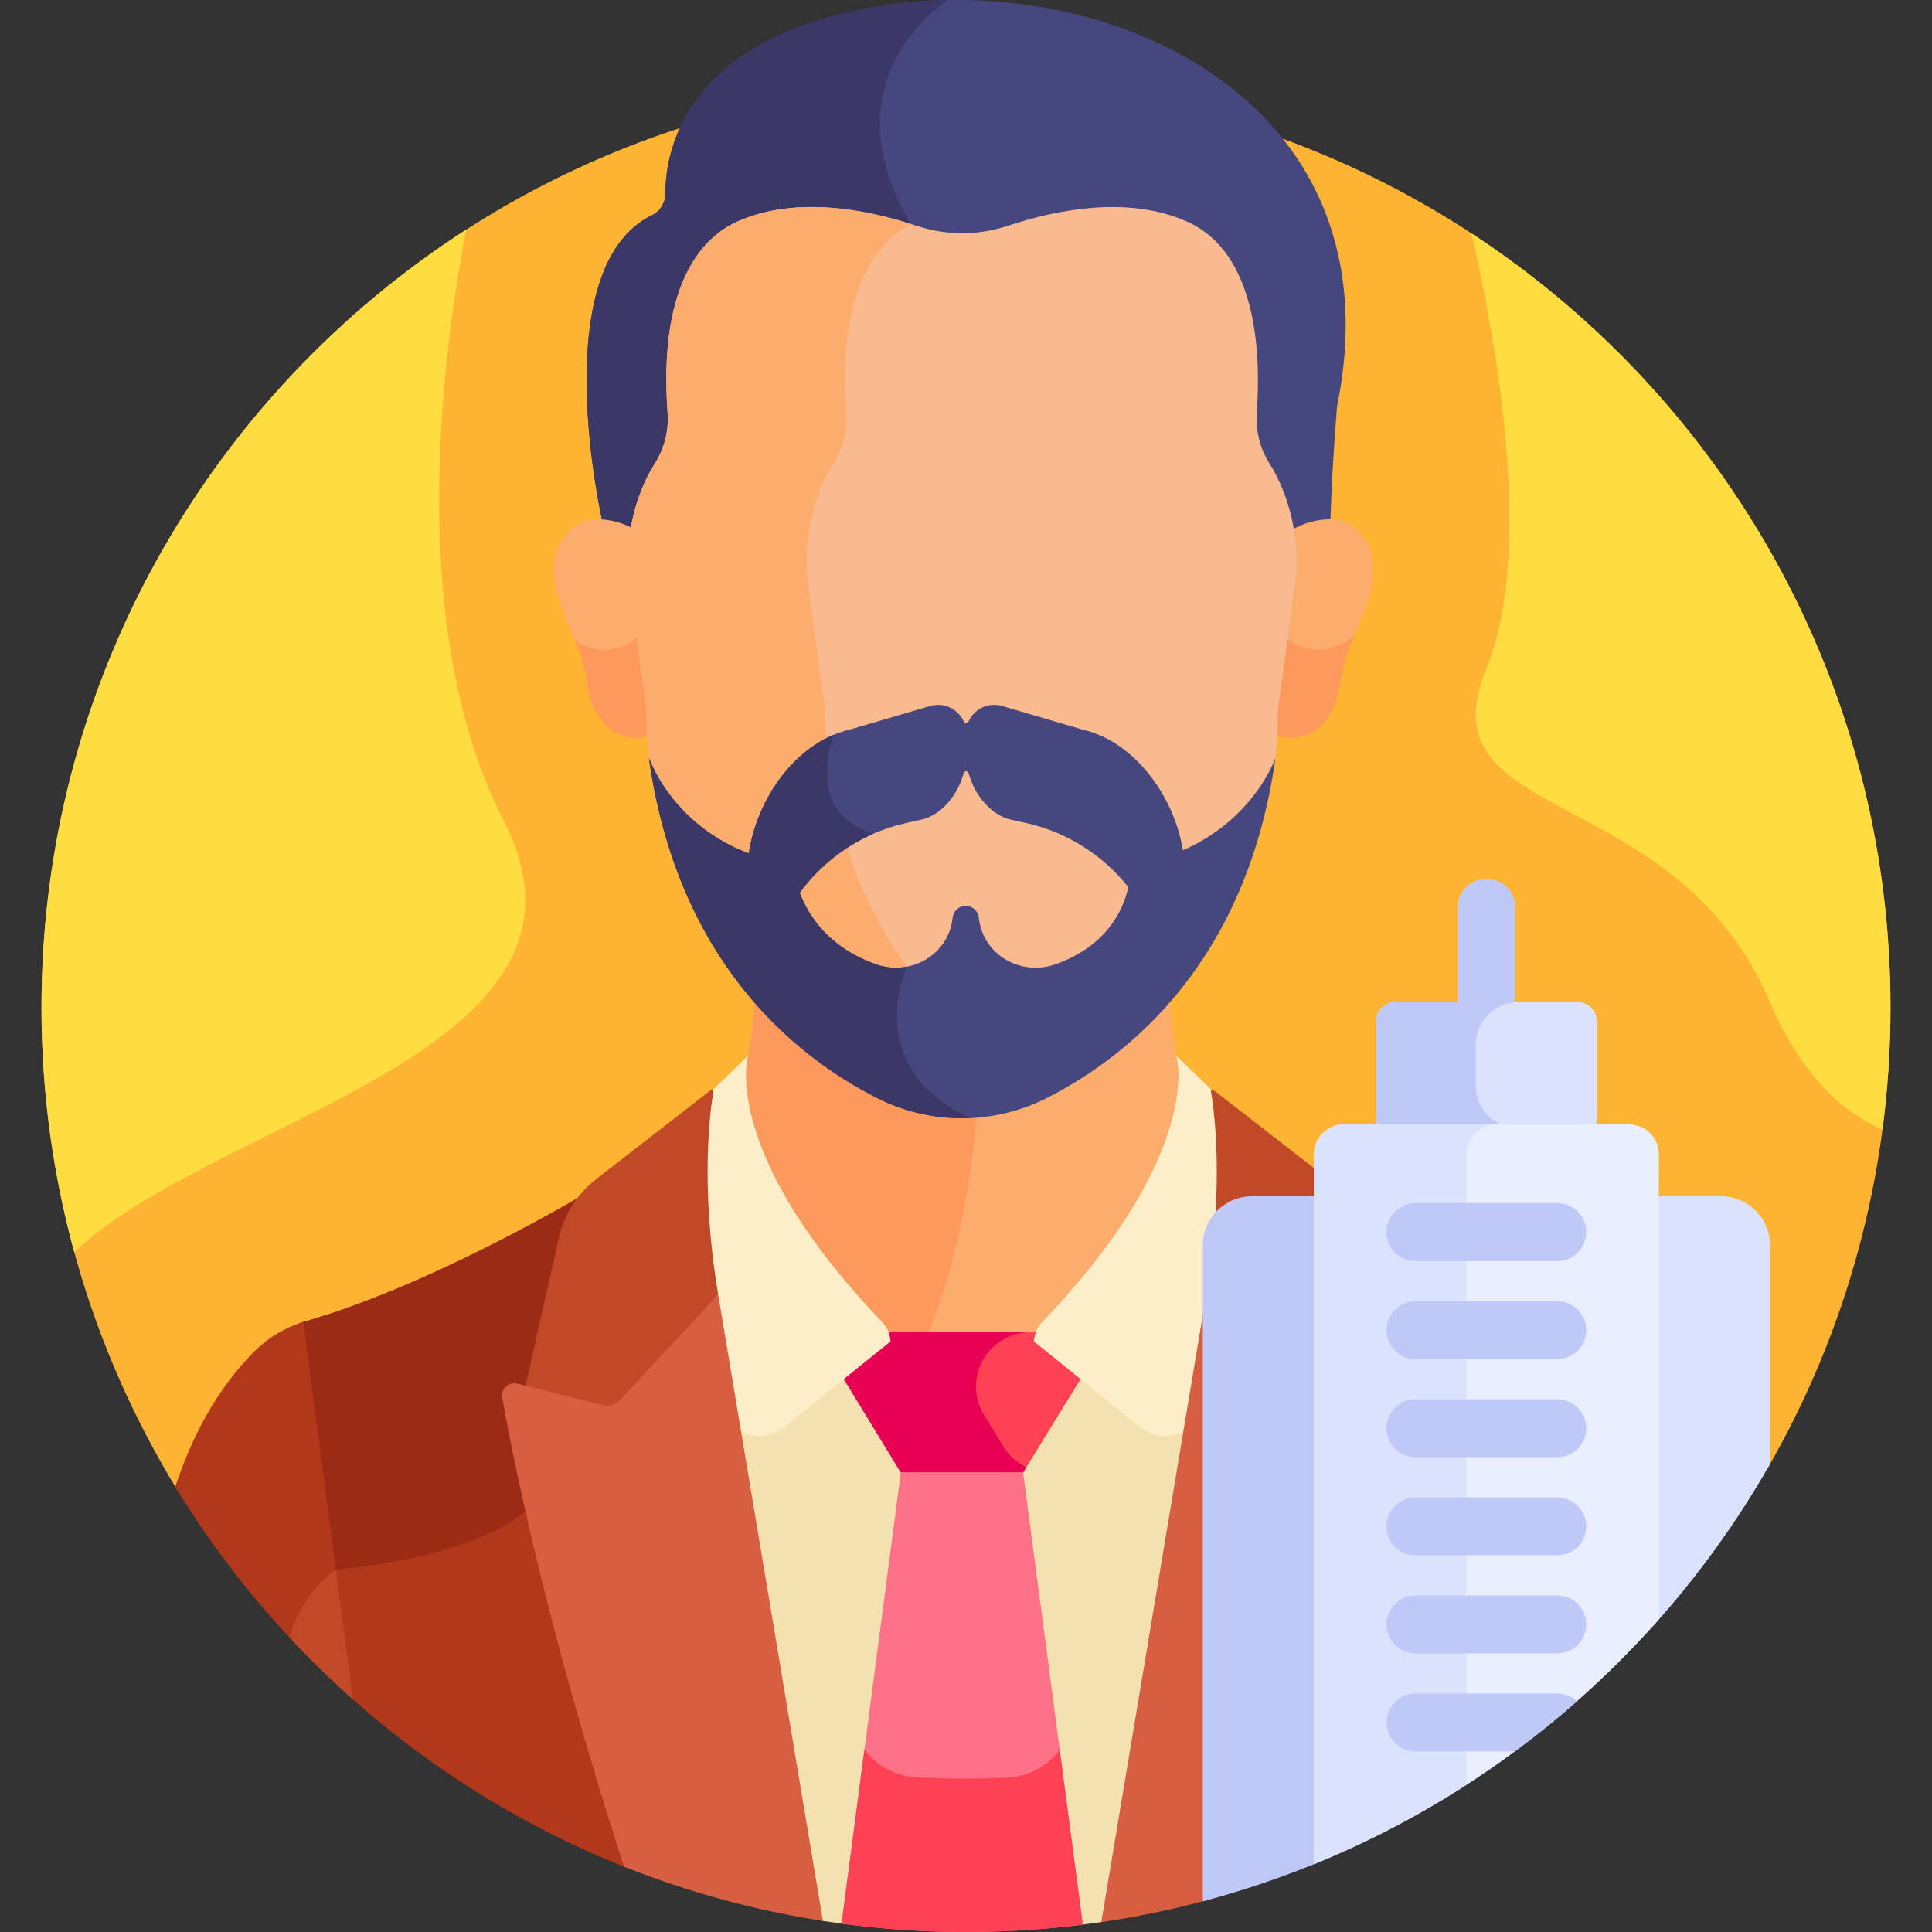 <svg id="Layer_1" enable-background="new 0 0 512 512" height="512" viewBox="0 0 512 512" width="512" xmlns="http://www.w3.org/2000/svg"><rect x="0" y="0" width="512" height="512" fill="#333333" stroke="none"/><g><path d="m468.503 389.012c20.672-35.926 32.496-77.587 32.496-122.011 0-135.309-109.69-244.999-244.999-244.999s-244.999 109.69-244.999 244.999c0 46.923 13.201 90.759 36.077 128.015z" fill="#ffb332"/><g><path d="m393.911 273.259c-4.239 0-7.675-3.436-7.675-7.675v-25.058c0-4.239 3.436-7.675 7.675-7.675s7.675 3.436 7.675 7.675v25.058c0 4.239-3.437 7.675-7.675 7.675z" fill="#bec9f7"/></g><path d="m423.148 298.998v-28.364c0-2.789-2.261-5.05-5.05-5.05h-48.375c-2.789 0-5.05 2.261-5.05 5.05v28.364z" fill="#dae2fe"/><path d="m423.148 298.998v-28.364c0-2.789-2.261-5.05-5.05-5.05h-48.375c-2.789 0-5.05 2.261-5.05 5.05v28.364z" fill="#dae2fe"/><path d="m391.132 287.83v-11.078c0-6.168 5-11.168 11.168-11.168h-32.577c-2.789 0-5.05 2.261-5.05 5.05v28.364h37.627c-6.168 0-11.168-5-11.168-11.168z" fill="#bec9f7"/><path d="m231.678 350.897c8.127 8.473-7.984 16.703.953 24.913 17.73 15.512 21.819 19.001 22.363 19.614.54-.611 4.742-4.197 22.362-19.614 2.659-2.442 3.461-6.308 1.996-9.607-1.779-4.773-4.14-7.099-3.175-11.316.621-2.786 2.338-4.191 4.228-6.199 11.89-12.684 24.585-28.744 30.527-45.009l.001-.001c2.155-5.896 3.153-10.604 3.556-14.231-3.16-7.042-4.397-20.445-4.662-28.13-15.512 18.068-33.069 29.83-56.863 29.097-21.995-.672-38.376-12.283-52.812-29.097-.242 7.025-1.041 15.549-3.096 23.647-.417 1.641-.993 3.222-1.694 4.741 1.182 11.233 8.011 31.683 36.316 61.192z" fill="#fcad6d"/><path d="m252.964 290.414c-21.995-.672-38.376-12.283-52.812-29.097-.242 7.025-1.041 15.549-3.096 23.647-.417 1.641-.993 3.222-1.694 4.741 1.182 11.232 8.011 31.683 36.316 61.192 8.127 8.473-7.984 16.703.953 24.913.258.226.503.44.755.661 17.055-23.64 23.759-56.557 25.893-86.164-2.056.134-4.159.173-6.315.107z" fill="#fd995b"/><path d="m218.03 509.058c1.665.26 3.338.5 5.014.726l36.367.157v-113.768c0-2.26-.947-4.416-2.611-5.945l-22.131-15.948c-2.553-2.345-3.323-6.057-1.916-9.224l2.579-5.802c1.338-3.008.7-6.518-1.579-8.894-40.5-42.223-36.355-67.423-35.564-70.507l-9.093 8.822-4.787 7.824c-5.608 21.508-5.071 39.869-5.071 57.03v142.146z" fill="#f4e1b0"/><path d="m325.679 296.497-4.787-7.824-9.093-8.822c.792 3.084 4.935 28.285-35.564 70.507-2.279 2.376-2.916 5.886-1.579 8.894l2.579 5.802c1.407 3.167.637 6.88-1.916 9.224l-22.132 15.948c-1.664 1.529-2.611 3.685-2.611 5.945v113.73l36.236.157c1.694-.214 3.384-.439 5.067-.687l38.871-11.885v-143.959c.001-17.161.538-35.522-5.071-57.03z" fill="#f4e1b0"/><g><path d="m236.649 1.143c-55.074 7.504-60.309 38.73-60.333 50.186-.005 2.403-1.336 4.629-3.496 5.68-28.648 13.936-13.202 81.103-13.202 81.103 2.877.192 5.888 1.357 8.134 2.445.55-3.423 1.447-6.792 2.715-10.049.966-2.482 2.174-4.989 3.684-7.358 2.62-4.11 3.813-8.959 3.457-13.806-1.03-14.012-.534-41.623 17.962-49.945 15.669-7.051 34.89-2.968 47.148 1.108 7.96 2.647 16.583 2.647 24.544 0 12.258-4.076 31.479-8.159 47.148-1.108 18.443 8.299 18.989 35.776 17.971 49.825-.354 4.885.807 9.784 3.447 13.925 1.559 2.445 2.796 5.038 3.777 7.598 1.22 3.183 2.087 6.471 2.624 9.81 2.831-1.371 6.877-2.865 10.339-2.376.424-14.687 1.779-30.52 1.779-30.52 16.321-79.935-58.398-114.597-117.698-106.518z" fill="#47477f"/></g><path d="m241.9 60.245c-.163-.292-.316-.584-.489-.875-23.007-38.793 9.481-59.066 9.481-59.066l-.347-.263c-4.691.115-9.339.481-13.896 1.102-55.074 7.504-60.309 38.729-60.333 50.186-.005 2.403-1.336 4.629-3.496 5.68-28.648 13.936-13.202 81.103-13.202 81.103 2.877.192 5.888 1.357 8.134 2.445.55-3.423 1.448-6.792 2.715-10.049.966-2.482 2.174-4.989 3.684-7.358 2.62-4.11 3.813-8.959 3.457-13.806-1.03-14.012-.534-41.623 17.962-49.945 15.332-6.899 34.048-3.138 46.33.846z" fill="#3b3868"/><path d="m359.146 139.848c-4.289-3.931-12.834-1.939-16.528.469.809 5.04.855 10.196.156 15.288l-4.36 31.752c0 2.56-.081 5.071-.229 7.538 10.631 3.206 15.911-6.337 16.801-12.887.383-2.82 1.009-5.599 1.877-8.31 2.829-8.831 13.03-24.001 2.283-33.85z" fill="#fcad6d"/><g><path d="m349.422 172.179c-3.23 0-6.194-1.145-8.506-3.051l-2.503 18.23c0 2.56-.081 5.071-.229 7.538 10.631 3.206 15.911-6.337 16.801-12.887.383-2.82 1.009-5.599 1.877-8.31.539-1.685 1.348-3.601 2.227-5.666-2.435 2.55-5.861 4.146-9.667 4.146z" fill="#fd995b"/></g><path d="m151.61 139.848c4.29-3.931 12.834-1.939 16.528.469-.809 5.04-.855 10.196-.156 15.288l4.36 31.752c0 2.56.081 5.071.229 7.538-10.631 3.206-15.911-6.337-16.801-12.887-.383-2.82-1.009-5.599-1.878-8.31-2.827-8.831-13.029-24.001-2.282-33.85z" fill="#fcad6d"/><g><path d="m169.709 168.182c-2.427 2.465-5.799 3.997-9.532 3.997-2.932 0-5.634-.954-7.839-2.552.611 1.46 1.157 2.83 1.554 4.072.868 2.711 1.495 5.49 1.877 8.31.89 6.55 6.17 16.093 16.801 12.887-.148-2.468-.229-4.979-.229-7.538z" fill="#fd995b"/></g><path d="m171.269 187.597c0 4.648.26 9.114.724 13.416.63 2.085 18.793 60.304 84.049 60.304 65.122 0 81.324-57.977 81.944-60.287.46-4.279.718-8.718.717-13.339l4.36-31.753c1.195-8.708.221-17.504-2.82-25.436-1.083-2.827-2.375-5.425-3.838-7.721-2.502-3.926-3.689-8.723-3.343-13.508 1.107-15.275.191-42.146-18.373-50.5-15.592-7.014-34.514-3.283-47.643 1.083-7.776 2.588-16.341 2.587-24.116 0-13.129-4.367-32.052-8.101-47.643-1.083-7.983 3.592-20.984 14.946-18.364 50.621.346 4.7-.845 9.454-3.351 13.388-1.422 2.23-2.682 4.746-3.745 7.477-3.114 7.999-4.121 16.876-2.914 25.673z" fill="#f9ba8f"/><path d="m171.268 187.597c0 4.648.26 9.114.724 13.415.585 1.938 16.452 52.794 71.638 59.558-12.626-16.072-25.02-40.198-25.02-72.974l-4.354-31.665c-1.208-8.796-.2-17.673 2.914-25.673 1.063-2.731 2.323-5.247 3.745-7.477 2.507-3.933 3.696-8.688 3.351-13.388-2.491-33.914 9.132-45.843 17.145-50.025-13.042-4.143-31.118-7.351-46.123-.597-7.983 3.592-20.984 14.946-18.364 50.621.346 4.7-.845 9.454-3.351 13.388-1.422 2.23-2.682 4.746-3.745 7.477-3.113 7.999-4.121 16.876-2.914 25.673z" fill="#fcad6d"/><path d="m338.006 200.951c-3.437 8.481-11.415 18.686-24.508 24.365-2.417-14.41-12.813-28.839-26.694-31.986l-21.216-6.233c-3.688-1.084-7.381.809-8.866 4.022-.272.588-1.09.588-1.362 0-1.485-3.213-5.178-5.105-8.866-4.022l-21.216 6.233c-14.155 3.21-24.694 18.15-26.835 32.839-14.482-5.461-22.855-16.294-26.47-25.218 7.539 53.394 38.079 78.627 60.287 89.945 14.235 7.255 31.025 7.279 45.264.033 22.212-11.303 52.936-36.532 60.482-89.978zm-58.339 54.608c-9.112 3.219-19.056-2.511-20.223-11.997-.015-.123-.029-.246-.043-.371-.192-1.769-1.672-3.128-3.475-3.128-1.802 0-3.283 1.359-3.475 3.128-.014.125-.028.249-.043.371-1.167 9.485-11.111 15.216-20.223 11.997-12.538-4.43-17.931-12.82-20.249-18.971 6.792-9.291 16.794-15.958 28.306-18.5l3.79-.837c5.523-1.219 9.794-6.611 11.361-12.356.18-.66 1.118-.66 1.297 0 1.566 5.745 5.837 11.137 11.361 12.356l3.79.837c10.892 2.404 20.435 8.5 27.186 17.018-1.398 6.214-5.78 15.655-19.36 20.453z" fill="#47477f"/><path d="m240.334 256.204-.008-.034c-2.618.5-5.415.353-8.141-.611-12.538-4.43-17.931-12.82-20.249-18.971 4.985-6.818 11.701-12.215 19.471-15.613-17.434-5.288-11.475-23.531-10.478-26.245-11.932 4.966-20.57 18.299-22.485 31.439-14.482-5.461-22.855-16.294-26.47-25.218 7.539 53.394 38.079 78.627 60.287 89.945 7.814 3.982 16.397 5.771 24.906 5.39-29.241-13.345-16.833-40.082-16.833-40.082z" fill="#3b3868"/><path d="m235.48 353.098-11.858 12.377 15.098 24.752h32.409l15.237-24.752-11.851-12.377z" fill="#ff4155"/><path d="m265.931 383.381-5.198-8.521c-3.375-5.532-2.603-12.643 1.881-17.322l.035-.036c2.695-2.812 6.421-4.403 10.315-4.403h-37.484l-11.858 12.376 15.098 24.753h32.409l.855-1.39c-2.465-1.175-4.584-3.049-6.053-5.457z" fill="#e80054"/><path d="m320.287 330.015c0-5.599 4.044-10.263 9.362-11.247-1.039-9.597-2.633-17.144-3.969-22.27l-4.576-7.613-9.303-9.032c.048.816 2.41 7.814-3.096 22.876l-.001.001c-6.344 17.372-19.605 34.182-32.467 47.629-1.366 1.424-2.128 3.257-2.242 5.144l28.125 22.668c5.477 4.414 13.662 2.428 16.473-4.02.547-1.254 1.115-2.611 1.695-4.048v-40.088z" fill="#fceec8"/><g><path d="m321.956 324.094c2.009-3.306 5.635-5.526 9.778-5.526h18.02v-7.821l-28.14-21.856c-.305-.236-.742.018-.677.398.621 3.612 2.39 16.118 1.019 34.805z" fill="#c04a27"/></g><path d="m291.851 509.382c9.675-1.419 19.163-3.407 28.436-5.922v-159.717l-.622-.668z" fill="#d85e41"/><path d="m136.754 368.167h.001l3.658.925 9.166-40.569c1.24-5.484 3.756-9.84 7.851-13.543-6.915 4.137-44.39 26.061-77.038 35.353-.388.11-.762.257-1.142.391l12.922 98.432c21.834 19.651 47.217 35.43 75.075 46.262-21.124-64.767-30.217-111.581-32.635-125.276-.104-.587.087-1.156.523-1.561.439-.413 1.031-.563 1.619-.414z" fill="#b2381b"/><path d="m134.61 370.141c-.104-.587.087-1.156.523-1.561.442-.411 1.033-.561 1.621-.412h.001l3.658.925 9.166-40.569c1.24-5.484 3.756-9.84 7.851-13.543-6.915 4.137-44.39 26.061-77.038 35.353-.388.11-.763.257-1.142.391l8.666 66.015c.676-.521 1.091-.781 1.091-.781 39.388-3.832 50.201-15.614 50.201-15.614s.445-.547 1.243-1.532c-3.08-13.699-4.932-23.526-5.841-28.672z" fill="#9b2b15"/><path d="m184.309 296.497 4.576-7.613 9.304-9.032c-.049.816-2.41 7.814 3.096 22.876l.001.001c6.344 17.372 19.605 34.182 32.467 47.629 1.366 1.424 2.128 3.257 2.242 5.144l-28.125 22.668c-5.477 4.414-13.662 2.428-16.473-4.02-3.83-8.788-8.655-22.1-12.103-39.282.397-17.466 3.001-30.65 5.015-38.371z" fill="#fceec8"/><path d="m148.082 328.185c1.466-6.489 4.652-11.613 10.218-15.936l30.074-23.358c.305-.236.743.018.677.398-.813 4.726-3.598 24.669 1.272 53.786l-27.698 31.254-23.445-6.744z" fill="#c04a27"/><path d="m190.323 343.075-26.018 27.962c-1.166 1.254-2.924 1.772-4.584 1.352l-22.592-5.711c-2.303-.583-4.444 1.389-4.032 3.729 2.58 14.611 11.551 60.514 32.284 124.279 16.739 6.668 34.385 11.545 52.705 14.391z" fill="#d85e41"/><path d="m93.522 450.353-13.131-100.021c-4.844 1.501-9.283 4.122-12.871 7.705-10.152 10.134-16.773 22.921-21.06 35.987 12.803 21.076 28.708 40.053 47.062 56.329z" fill="#b2381b"/><path d="m89.006 415.957s-8.826 5.477-12.319 17.967c5.348 5.738 10.964 11.224 16.835 16.429z" fill="#c04a27"/><path d="m223.024 509.784c10.787 1.451 21.791 2.216 32.976 2.216 10.486 0 20.817-.662 30.956-1.94l-15.826-119.833h-32.41z" fill="#ff7186"/><path d="m280.837 463.733c-3.21 4.247-8.212 7.118-14.006 7.371-3.591.157-7.202.236-10.831.236-4.449 0-8.868-.121-13.257-.358-5.662-.306-10.525-3.161-13.661-7.343l-6.058 46.144c10.787 1.452 21.791 2.217 32.976 2.217 10.486 0 20.817-.662 30.956-1.94z" fill="#ff4155"/><path d="m318.752 330.014v173.86c10.631-2.809 20.977-6.315 30.99-10.465v-176.376h-18.008c-7.17 0-12.982 5.812-12.982 12.981z" fill="#bec9f7"/><path d="m469.069 388.004v-57.99c0-7.169-5.811-12.982-12.981-12.982h-18.009v113.882c11.802-13.101 22.209-27.481 30.99-42.91z" fill="#dae2fe"/><path d="m439.602 429.198v-123.323c0-4.359-3.533-7.892-7.892-7.892h-75.599c-4.359 0-7.892 3.534-7.892 7.892v188.157c35.319-14.361 66.527-36.72 91.383-64.834z" fill="#e9efff"/><path d="m388.552 305.875c0-4.359 3.534-7.892 7.892-7.892h-40.333c-4.359 0-7.892 3.534-7.892 7.892v188.158c14.158-5.757 27.641-12.819 40.333-21.001z" fill="#dae2fe"/><g><path d="m412.695 360.19h-37.568c-4.239 0-7.675-3.436-7.675-7.675s3.436-7.675 7.675-7.675h37.568c4.239 0 7.675 3.436 7.675 7.675-.001 4.239-3.437 7.675-7.675 7.675z" fill="#bec9f7"/></g><g><path d="m412.695 386.18h-37.568c-4.239 0-7.675-3.436-7.675-7.675s3.436-7.675 7.675-7.675h37.568c4.239 0 7.675 3.436 7.675 7.675-.001 4.239-3.437 7.675-7.675 7.675z" fill="#bec9f7"/></g><g><path d="m412.695 334.2h-37.568c-4.239 0-7.675-3.436-7.675-7.675s3.436-7.675 7.675-7.675h37.568c4.239 0 7.675 3.436 7.675 7.675-.001 4.239-3.437 7.675-7.675 7.675z" fill="#bec9f7"/></g><g><path d="m412.695 412.17h-37.568c-4.239 0-7.675-3.436-7.675-7.675s3.436-7.675 7.675-7.675h37.568c4.239 0 7.675 3.436 7.675 7.675-.001 4.239-3.437 7.675-7.675 7.675z" fill="#bec9f7"/></g><g><path d="m412.695 438.159h-37.568c-4.239 0-7.675-3.436-7.675-7.675s3.436-7.675 7.675-7.675h37.568c4.239 0 7.675 3.436 7.675 7.675-.001 4.239-3.437 7.675-7.675 7.675z" fill="#bec9f7"/></g><path d="m412.695 448.799h-37.568c-4.239 0-7.675 3.436-7.675 7.675s3.436 7.675 7.675 7.675h26.334c5.677-4.196 11.164-8.633 16.451-13.293-1.37-1.272-3.2-2.057-5.217-2.057z" fill="#bec9f7"/><g fill="#ffdd40"><path d="m11.001 267.001c0 22.432 3.024 44.155 8.672 64.794 38.338-35.985 145.216-53.061 113.806-114.334-25.506-49.756-16.78-120.825-9.928-156.601-67.706 43.594-112.55 119.629-112.55 206.141z"/><path d="m389.94 61.842c6.222 26.848 16.891 83.896 3.971 115.277-17.292 42.003 50.022 29.539 75.158 88.465 8.142 19.088 18.937 29.029 29.812 33.756 1.395-10.582 2.119-21.376 2.119-32.339-.001-85.873-44.191-161.413-111.06-205.159z"/></g></g></svg>